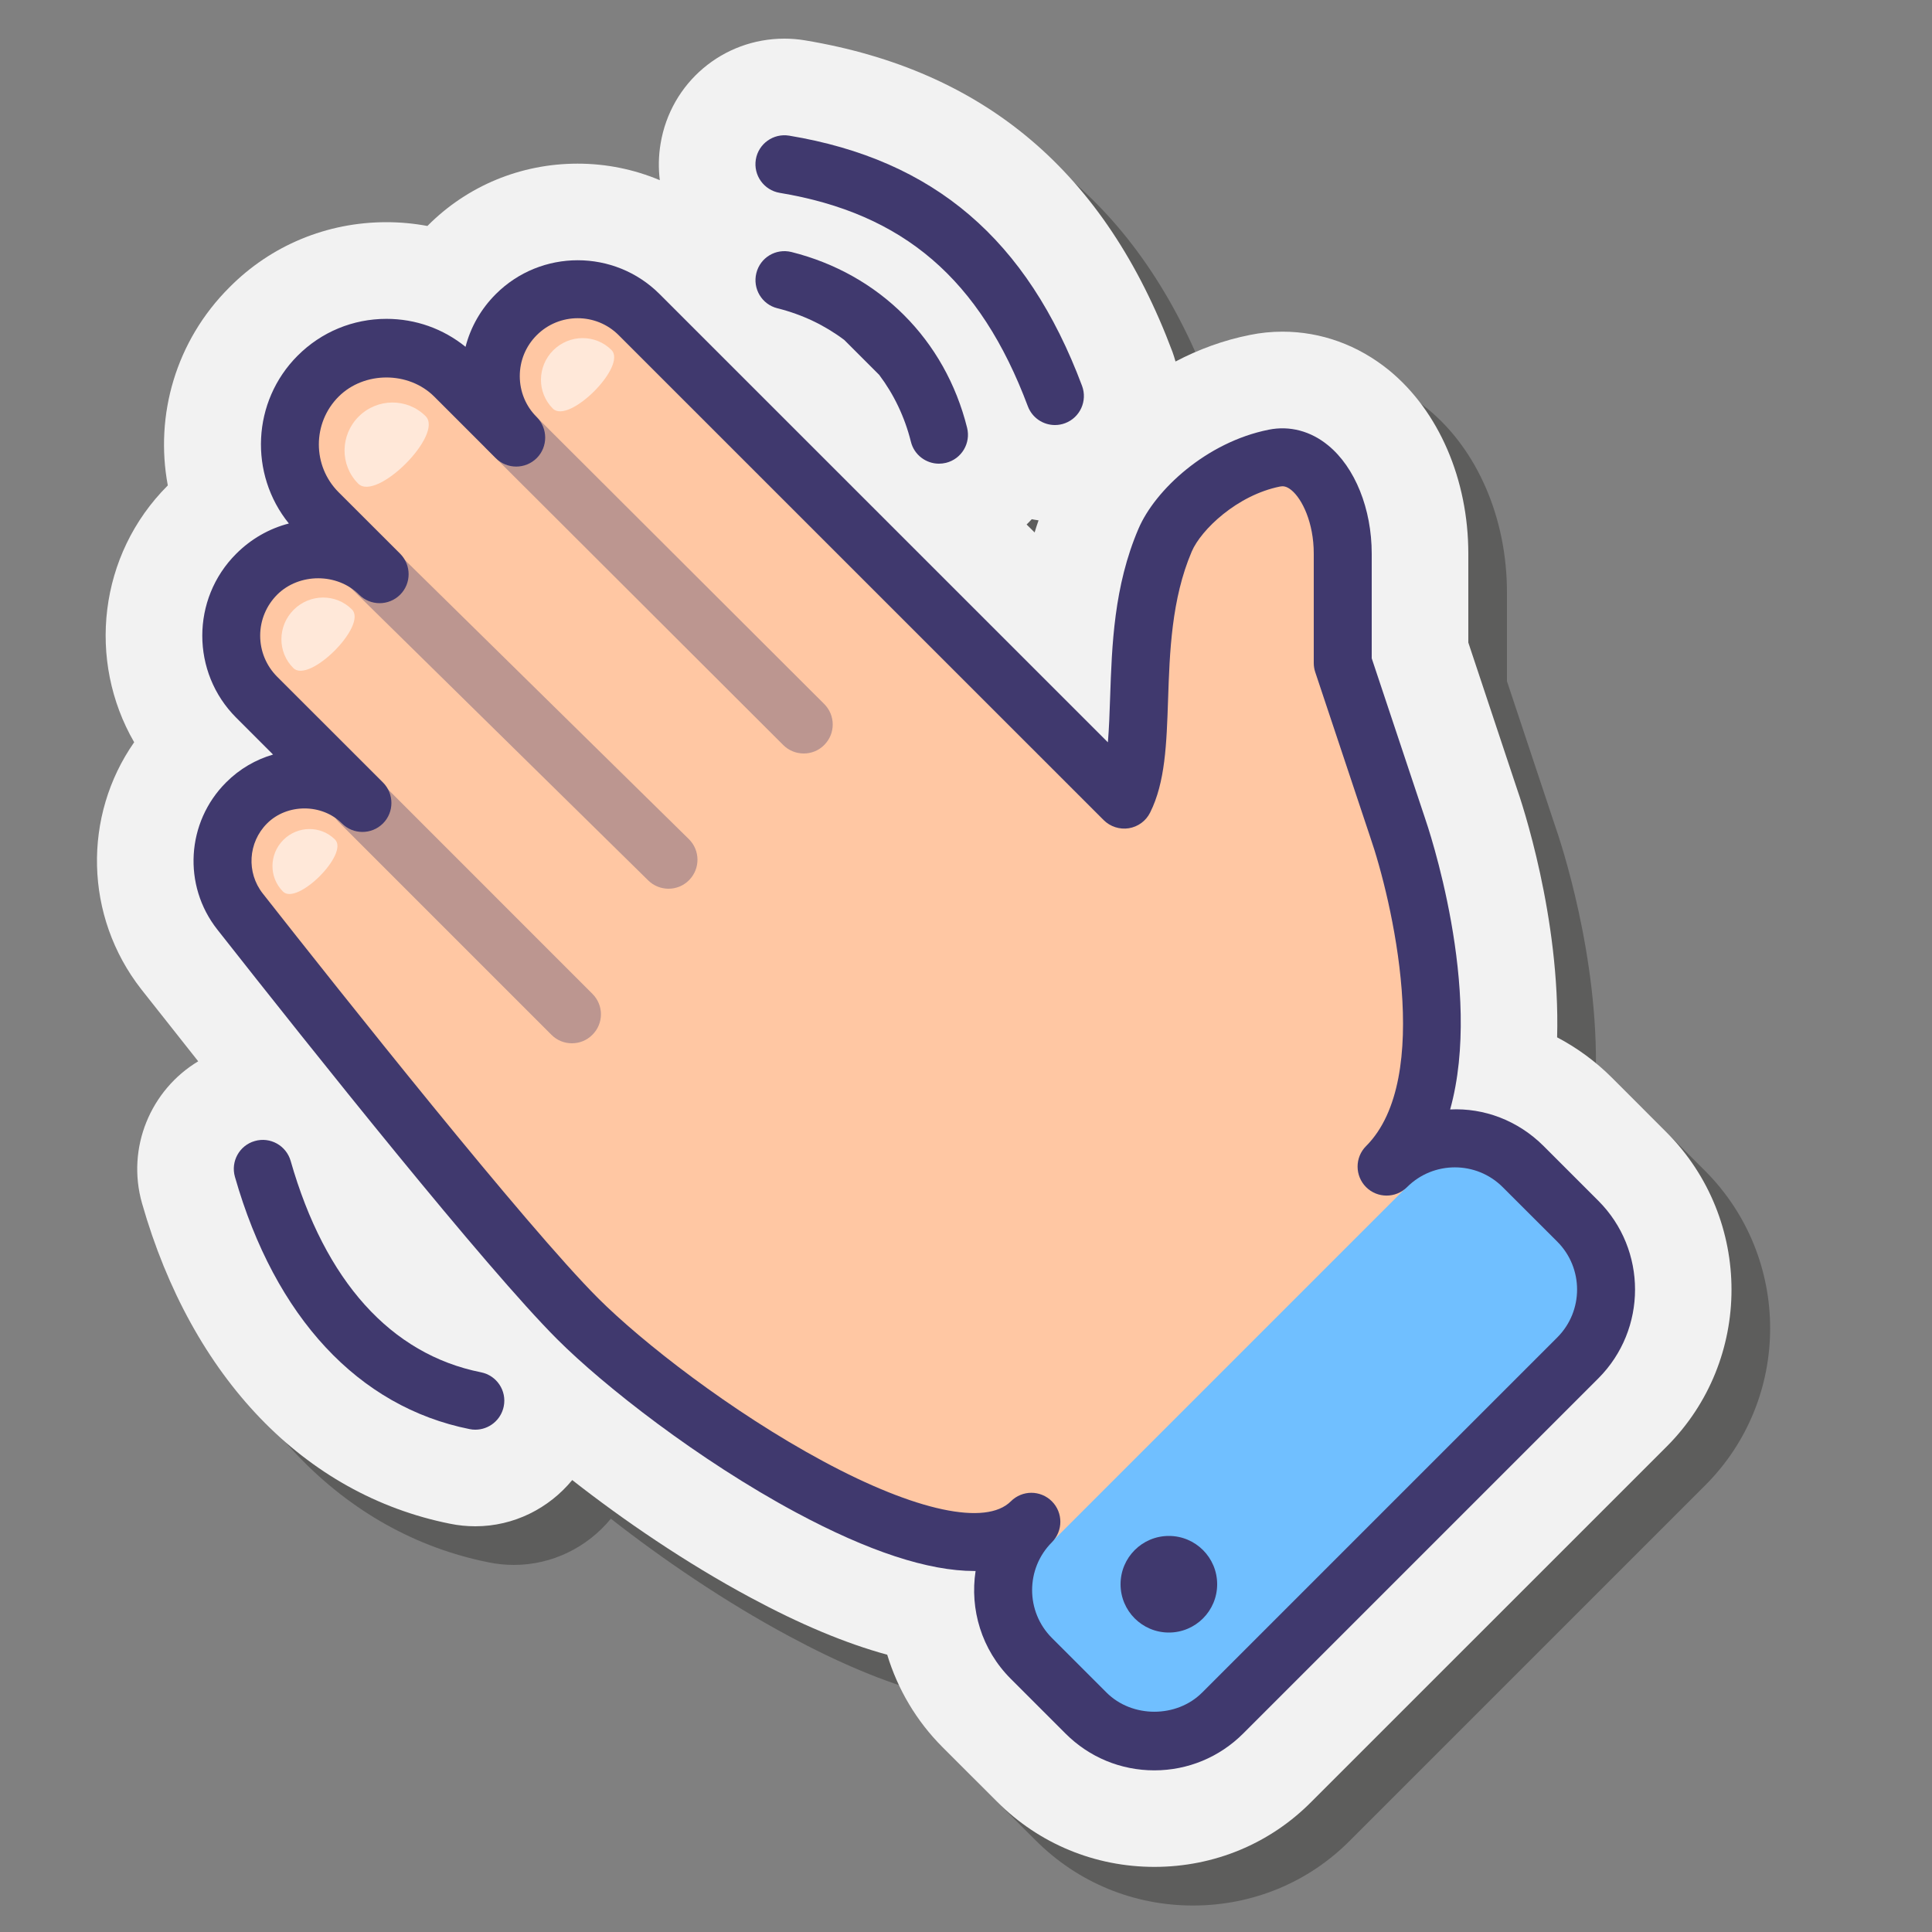 <svg width="27" height="27" viewBox="0 0 27 27" fill="none" xmlns="http://www.w3.org/2000/svg">
<rect x="0" y="0" width="27" height="27" fill="#808080" stroke="none"/>
<g id="Frame">
<path id="Vector" opacity="0.35" d="M23.832 16.366L23.068 15.602C22.838 15.372 22.579 15.183 22.301 15.037C22.347 13.361 21.806 11.75 21.733 11.543L21.06 9.52V8.278C21.06 7.242 20.648 6.286 19.954 5.716C19.519 5.362 19.003 5.175 18.462 5.175C18.308 5.175 18.153 5.191 18.009 5.221C17.633 5.295 17.285 5.426 16.968 5.592C16.956 5.547 16.942 5.503 16.926 5.459C15.984 2.947 14.305 1.523 11.791 1.104C11.695 1.088 11.599 1.08 11.503 1.08C10.641 1.08 9.913 1.697 9.772 2.546C9.743 2.718 9.74 2.89 9.761 3.058C9.402 2.907 9.013 2.827 8.612 2.827C7.818 2.827 7.072 3.137 6.521 3.691C6.518 3.694 6.515 3.696 6.513 3.698C6.325 3.663 6.133 3.645 5.94 3.645C5.108 3.645 4.327 3.97 3.748 4.554C2.995 5.304 2.702 6.345 2.886 7.323C2.886 7.323 2.885 7.323 2.885 7.324C1.914 8.294 1.757 9.775 2.415 10.913C1.698 11.939 1.715 13.342 2.514 14.364C2.751 14.665 3.021 15.008 3.31 15.372C2.647 15.77 2.303 16.578 2.525 17.357C3.221 19.794 4.794 21.427 6.828 21.834C6.944 21.858 7.063 21.87 7.183 21.87C7.721 21.87 8.212 21.62 8.537 21.224C9.254 21.786 10.128 22.383 11.024 22.864C11.722 23.24 12.356 23.506 12.939 23.665C13.085 24.147 13.348 24.593 13.712 24.957L14.476 25.722C15.062 26.308 15.842 26.63 16.672 26.63C17.506 26.63 18.287 26.306 18.866 25.722L23.832 20.756C25.04 19.548 25.04 17.58 23.832 16.366ZM14.887 7.87C14.911 7.846 14.936 7.822 14.959 7.796C14.991 7.802 15.022 7.808 15.054 7.812C15.035 7.868 15.015 7.925 14.998 7.981L14.887 7.87Z" fill="#1D1D1B"/>
<path id="Vector_2" d="M23.292 15.826L22.528 15.062C22.298 14.832 22.039 14.643 21.761 14.497C21.807 12.821 21.266 11.21 21.193 11.003L20.52 8.98V7.738C20.52 6.702 20.108 5.746 19.414 5.176C18.979 4.822 18.463 4.635 17.922 4.635C17.768 4.635 17.613 4.651 17.468 4.681C17.093 4.755 16.745 4.886 16.428 5.052C16.415 5.007 16.402 4.963 16.386 4.919C15.444 2.407 13.765 0.983 11.251 0.564C11.155 0.548 11.059 0.54 10.963 0.54C10.101 0.54 9.373 1.157 9.232 2.006C9.203 2.178 9.2 2.35 9.221 2.518C8.862 2.367 8.473 2.287 8.072 2.287C7.278 2.287 6.532 2.597 5.98 3.151C5.978 3.154 5.975 3.156 5.973 3.158C5.785 3.123 5.593 3.105 5.4 3.105C4.568 3.105 3.787 3.43 3.208 4.014C2.455 4.764 2.162 5.805 2.345 6.783C2.345 6.783 2.345 6.783 2.345 6.784C1.374 7.754 1.217 9.235 1.875 10.373C1.158 11.399 1.175 12.802 1.974 13.825C2.21 14.125 2.481 14.468 2.77 14.832C2.107 15.23 1.763 16.038 1.985 16.817C2.681 19.254 4.254 20.887 6.288 21.294C6.404 21.318 6.523 21.33 6.643 21.33C7.181 21.33 7.671 21.08 7.997 20.684C8.714 21.246 9.588 21.843 10.484 22.324C11.182 22.7 11.816 22.966 12.399 23.125C12.545 23.607 12.808 24.053 13.172 24.417L13.936 25.181C14.522 25.767 15.302 26.09 16.133 26.09C16.966 26.09 17.747 25.766 18.326 25.181L23.292 20.216C24.5 19.008 24.5 17.04 23.292 15.826ZM14.347 7.33C14.371 7.306 14.396 7.282 14.419 7.256C14.451 7.262 14.482 7.268 14.514 7.272C14.495 7.328 14.475 7.385 14.459 7.441L14.347 7.33Z" fill="#F2F2F2"/>
<path id="Vector_3" d="M22.05 17.067L21.164 16.181C20.753 15.77 20.143 15.684 19.644 15.915C20.474 14.394 19.528 11.557 19.528 11.557L18.765 9.266V7.738C18.765 6.975 18.349 6.294 17.81 6.402C17.062 6.552 16.456 7.143 16.283 7.547C15.71 8.884 16.092 10.411 15.71 11.175L8.933 4.397C8.458 3.923 7.689 3.923 7.215 4.397C6.74 4.872 6.74 5.641 7.215 6.115L6.355 5.256C5.828 4.729 4.974 4.729 4.446 5.256C3.919 5.784 3.919 6.638 4.446 7.166L5.305 8.025C4.831 7.55 4.061 7.55 3.587 8.025C3.113 8.499 3.113 9.269 3.587 9.743L5.065 11.221C4.618 10.774 3.892 10.774 3.445 11.221C3.035 11.631 2.995 12.283 3.354 12.738C4.536 14.24 7.065 17.422 8.074 18.43C9.341 19.697 12.665 22.334 13.984 21.629C13.805 22.109 13.906 22.669 14.291 23.055L15.177 23.941C15.705 24.468 16.559 24.468 17.087 23.941L22.05 18.977C22.578 18.449 22.578 17.594 22.05 17.067Z" fill="#FFC7A3"/>
<path id="Vector_4" d="M22.05 18.976L17.086 23.94C16.559 24.467 15.704 24.467 15.177 23.94L14.697 23.46C14.169 22.933 14.169 22.078 14.697 21.551L19.661 16.587C20.188 16.059 21.043 16.059 21.57 16.587L22.05 17.067C22.577 17.594 22.577 18.449 22.05 18.976Z" fill="#70BFFF"/>
<path id="Vector_5" opacity="0.35" d="M11.518 9.838L7.379 5.708C7.221 5.55 6.965 5.55 6.807 5.708C6.649 5.867 6.649 6.123 6.807 6.281L10.946 10.412C11.025 10.491 11.129 10.53 11.233 10.53C11.337 10.53 11.44 10.491 11.519 10.411C11.677 10.253 11.677 9.996 11.518 9.838Z" fill="#40396E"/>
<path id="Vector_6" opacity="0.35" d="M5.441 7.612C5.282 7.455 5.025 7.457 4.869 7.616C4.712 7.776 4.714 8.032 4.874 8.189L9.059 12.304C9.137 12.381 9.24 12.42 9.343 12.42C9.447 12.42 9.552 12.38 9.631 12.299C9.788 12.139 9.786 11.883 9.626 11.726L5.441 7.612Z" fill="#40396E"/>
<path id="Vector_7" opacity="0.35" d="M5.309 10.918C5.151 10.76 4.895 10.76 4.736 10.918C4.578 11.077 4.578 11.333 4.736 11.491L7.706 14.461C7.785 14.541 7.889 14.58 7.993 14.58C8.096 14.58 8.2 14.541 8.279 14.461C8.438 14.303 8.438 14.047 8.279 13.889L5.309 10.918Z" fill="#40396E"/>
<path id="Vector_8" d="M6.722 19.178C5.462 18.926 4.542 17.904 4.062 16.224C4 16.009 3.776 15.884 3.561 15.946C3.346 16.007 3.222 16.231 3.283 16.446C3.844 18.409 5.009 19.661 6.563 19.972C6.59 19.978 6.617 19.98 6.643 19.98C6.832 19.98 7.001 19.847 7.04 19.654C7.084 19.435 6.942 19.222 6.722 19.178Z" fill="#40396E"/>
<path id="Vector_9" d="M11.061 3.522C10.841 3.468 10.624 3.6 10.57 3.817C10.516 4.034 10.647 4.254 10.864 4.308C11.213 4.395 11.528 4.547 11.799 4.751L12.287 5.239C12.491 5.51 12.643 5.825 12.73 6.173C12.775 6.357 12.941 6.48 13.122 6.48C13.155 6.48 13.188 6.476 13.221 6.468C13.438 6.414 13.57 6.194 13.515 5.977C13.208 4.747 12.29 3.83 11.061 3.522Z" fill="#40396E"/>
<path id="Vector_10" d="M15.122 5.393C14.354 3.344 13.053 2.233 11.03 1.896C10.809 1.859 10.6 2.008 10.563 2.228C10.526 2.449 10.676 2.658 10.896 2.695C12.629 2.983 13.698 3.903 14.364 5.677C14.425 5.84 14.579 5.94 14.743 5.94C14.79 5.94 14.838 5.932 14.885 5.914C15.094 5.836 15.2 5.602 15.122 5.393Z" fill="#40396E"/>
<path id="Vector_11" d="M16.335 22.815C16.708 22.815 17.01 22.513 17.01 22.14C17.01 21.767 16.708 21.465 16.335 21.465C15.962 21.465 15.66 21.767 15.66 22.14C15.66 22.513 15.962 22.815 16.335 22.815Z" fill="#40396E"/>
<path id="Vector_12" d="M3.955 12.46C3.757 12.262 3.759 11.939 3.96 11.738C4.161 11.537 4.484 11.535 4.682 11.733C4.88 11.932 4.154 12.658 3.955 12.46Z" fill="#FFE8D9"/>
<path id="Vector_13" d="M4.099 9.336C3.875 9.113 3.878 8.748 4.104 8.522C4.33 8.296 4.695 8.293 4.918 8.517C5.141 8.74 4.322 9.559 4.099 9.336Z" fill="#FFE8D9"/>
<path id="Vector_14" d="M7.726 5.71C7.503 5.487 7.505 5.123 7.731 4.896C7.958 4.67 8.322 4.668 8.545 4.891C8.769 5.114 7.95 5.934 7.726 5.71Z" fill="#FFE8D9"/>
<path id="Vector_15" d="M5.006 6.759C4.749 6.502 4.752 6.082 5.012 5.822C5.272 5.562 5.691 5.559 5.948 5.816C6.205 6.073 5.263 7.015 5.006 6.759Z" fill="#FFE8D9"/>
<path id="Vector_16" d="M16.132 24.741C15.663 24.741 15.222 24.558 14.891 24.227L14.127 23.463C13.716 23.053 13.552 22.489 13.634 21.955C13.629 21.955 13.624 21.955 13.619 21.955C12.972 21.955 12.138 21.681 11.123 21.136C9.761 20.404 8.439 19.368 7.787 18.716C6.786 17.715 4.38 14.698 3.036 12.989C2.551 12.373 2.604 11.49 3.159 10.935C3.348 10.745 3.575 10.615 3.816 10.545L3.301 10.03C2.669 9.398 2.669 8.37 3.301 7.739C3.508 7.532 3.761 7.387 4.037 7.316C3.479 6.627 3.519 5.611 4.16 4.97C4.491 4.639 4.932 4.456 5.401 4.456C5.808 4.456 6.194 4.594 6.506 4.847C6.577 4.571 6.721 4.318 6.928 4.111C7.56 3.479 8.588 3.479 9.219 4.111L15.483 10.374C15.499 10.181 15.507 9.968 15.514 9.75C15.539 9.02 15.566 8.192 15.911 7.388C16.142 6.848 16.859 6.179 17.731 6.005C18.023 5.946 18.318 6.024 18.561 6.224C18.937 6.531 19.17 7.112 19.17 7.738V9.2L19.913 11.429C19.953 11.544 20.733 13.831 20.266 15.505C20.738 15.481 21.214 15.658 21.573 16.017L22.337 16.781C23.021 17.465 23.021 18.578 22.337 19.263L17.373 24.227C17.041 24.558 16.6 24.741 16.132 24.741ZM14.413 20.862C14.517 20.862 14.621 20.902 14.7 20.981C14.858 21.139 14.858 21.395 14.7 21.554C14.332 21.922 14.332 22.522 14.7 22.89L15.464 23.654C15.821 24.011 16.443 24.011 16.8 23.654L21.764 18.69C22.132 18.321 22.132 17.722 21.764 17.353L21 16.59C20.632 16.222 20.032 16.222 19.664 16.59C19.506 16.748 19.249 16.748 19.091 16.59C18.933 16.431 18.933 16.175 19.091 16.017C20.038 15.07 19.452 12.572 19.146 11.689L18.381 9.394C18.367 9.353 18.36 9.309 18.36 9.266V7.738C18.36 7.304 18.198 6.973 18.048 6.85C17.976 6.791 17.928 6.792 17.89 6.799C17.287 6.92 16.785 7.404 16.655 7.707C16.371 8.371 16.346 9.118 16.324 9.777C16.303 10.397 16.285 10.932 16.073 11.356C16.015 11.473 15.904 11.554 15.775 11.575C15.648 11.595 15.516 11.553 15.424 11.461L8.646 4.684C8.331 4.368 7.817 4.368 7.501 4.684C7.348 4.837 7.264 5.04 7.264 5.256C7.264 5.473 7.348 5.676 7.501 5.829C7.58 5.908 7.619 6.012 7.619 6.116C7.619 6.219 7.58 6.323 7.501 6.402C7.342 6.56 7.086 6.56 6.928 6.402L6.069 5.543C5.712 5.186 5.089 5.186 4.732 5.543C4.364 5.911 4.364 6.511 4.732 6.879L5.592 7.738C5.75 7.897 5.75 8.153 5.592 8.311C5.433 8.469 5.177 8.469 5.019 8.311C4.713 8.005 4.18 8.005 3.873 8.311C3.721 8.464 3.636 8.668 3.636 8.884C3.636 9.1 3.721 9.304 3.873 9.457L5.352 10.935C5.431 11.014 5.47 11.118 5.47 11.222C5.47 11.325 5.431 11.429 5.352 11.508C5.193 11.666 4.937 11.666 4.779 11.508C4.499 11.228 4.012 11.228 3.732 11.508C3.467 11.773 3.441 12.194 3.673 12.488C4.746 13.853 7.352 17.136 8.36 18.144C8.972 18.755 10.217 19.729 11.507 20.423C12.8 21.119 13.779 21.327 14.126 20.982L14.127 20.981C14.206 20.902 14.31 20.862 14.413 20.862Z" fill="#40396E"/>
</g>
</svg>

